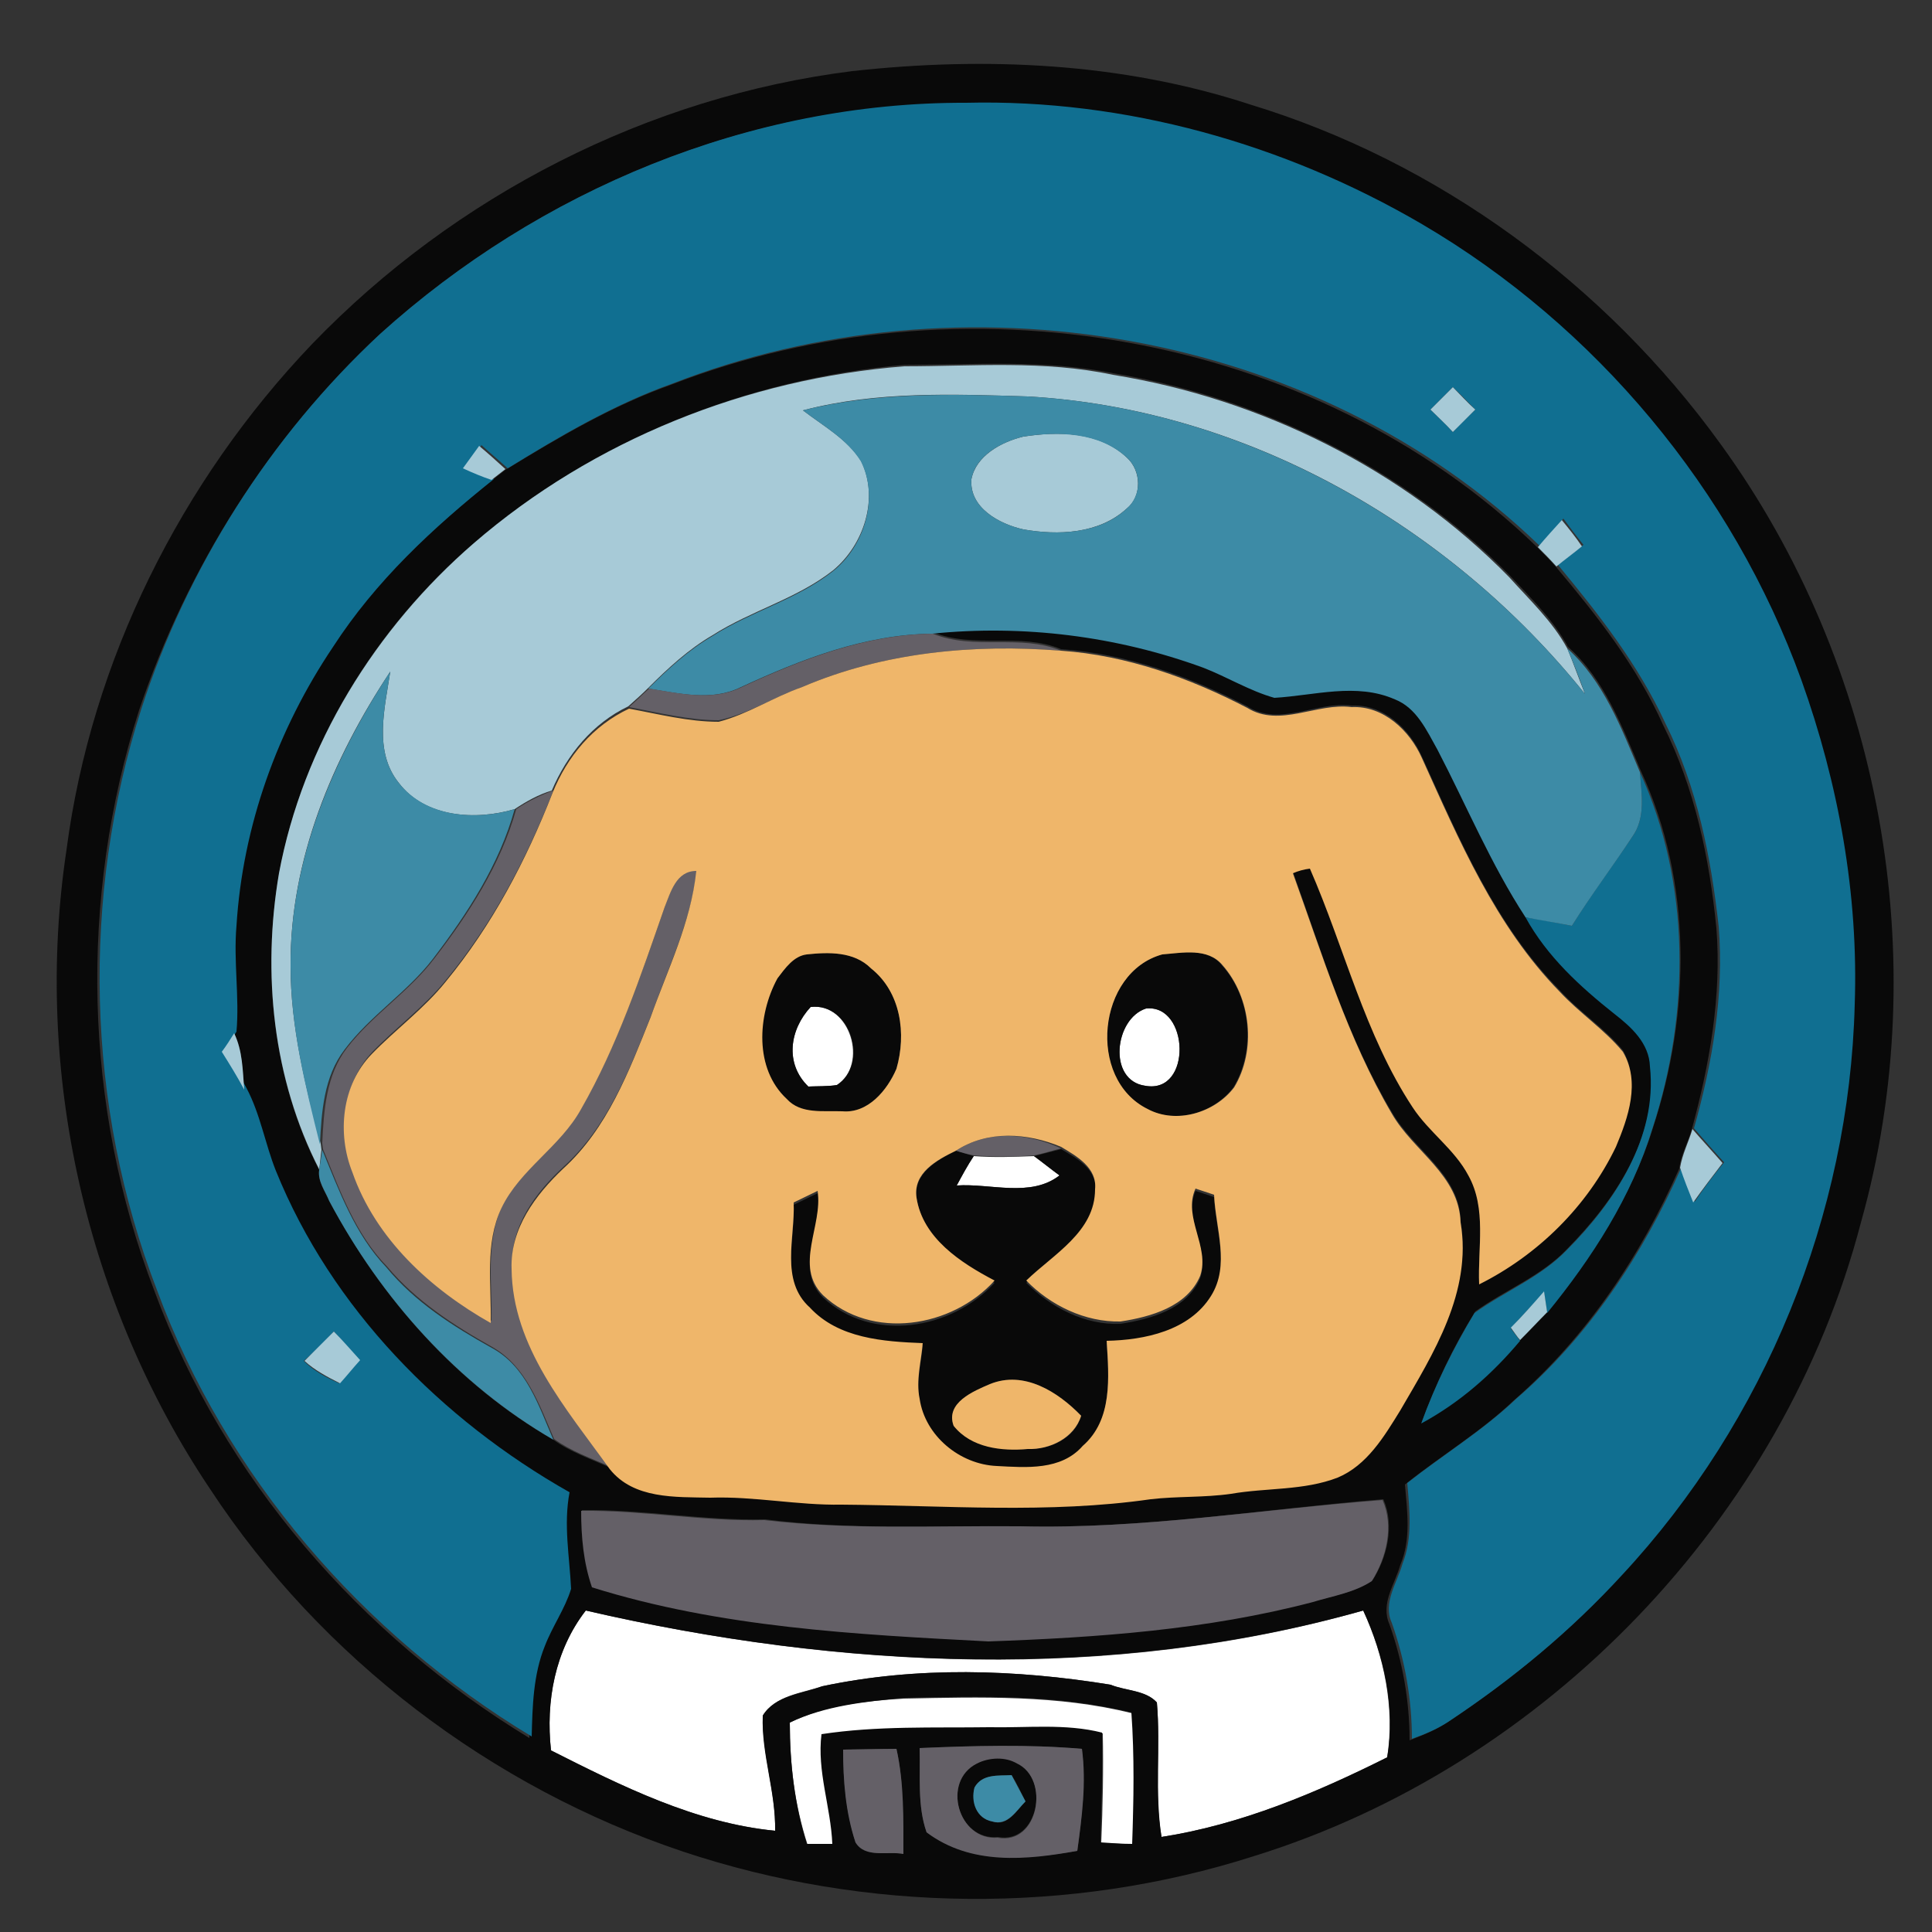 <?xml version="1.0" encoding="utf-8"?>
<!-- Generator: Adobe Illustrator 26.0.3, SVG Export Plug-In . SVG Version: 6.00 Build 0)  -->
<svg version="1.1" id="Layer_1" xmlns="http://www.w3.org/2000/svg" xmlns:xlink="http://www.w3.org/1999/xlink" x="0px" y="0px"
	 viewBox="0 0 250 250" style="enable-background:new 0 0 250 250;" xml:space="preserve">
<rect x="0" y="0" width="250" height="250" fill="#333333" stroke="none"/>
<style type="text/css">
	.st0{fill:#FFFFFF;}
	.st1{fill:#090909;}
	.st2{fill:#106F91;}
	.st3{fill:#A7CAD7;}
	.st4{fill:#3D8BA6;}
	.st5{fill:#646067;}
	.st6{fill:#EFB66A;}
</style>
<g id="_x23_ffffffff">
	<path class="st0" d="M148.3,130.5c5.6-0.6,6,11.1-0.1,10C143.3,139.9,144.2,131.8,148.3,130.5z"/>
	<path class="st0" d="M104.6,140.6c-3.1-3-2.4-7.4,0.3-10.3c5.1-0.6,7.5,7.4,3.4,10.1C107.1,140.6,105.8,140.6,104.6,140.6z"/>
	<path class="st0" d="M123.8,153.4c0.7-1.3,1.4-2.6,2.2-3.8c2.6,0.2,5.2,0.1,7.8,0c1.1,0.8,2.2,1.7,3.3,2.5
		C133.3,155,128.1,153.1,123.8,153.4z"/>
	<path class="st0" d="M75.8,208.4c32.9,7.6,67.9,9.3,100.6,0c2.7,5.9,4.1,12.6,3.1,19c-9.2,4.6-18.9,8.7-29.2,10.3
		c-1-5.8-0.1-11.6-0.6-17.4c-1.5-1.6-4.1-1.5-6-2.3c-12.3-2-25-2.4-37.3,0.2c-2.7,0.9-6.1,1.2-7.7,3.8c-0.1,5,1.7,9.9,1.6,14.9
		c-10.3-1-19.9-5.8-29-10.4C70.6,220.1,71.8,213.5,75.8,208.4z"/>
	<path class="st0" d="M102.2,222.9c4.6-2.3,9.8-2.8,14.8-3.1c9.9-0.2,19.9-0.5,29.5,1.9c0.4,5.7,0.2,11.4,0.1,17
		c-1.4-0.1-2.8-0.2-4.1-0.2c0.2-4.8,0.3-9.5,0.2-14.2c-4.8-1.2-9.8-0.6-14.6-0.7c-7.2,0.1-14.5-0.1-21.7,0.9
		c-0.6,4.8,1.2,9.4,1.4,14.2c-1.1,0-2.2,0-3.3,0C102.8,233.5,102.2,228.2,102.2,222.9z"/>
</g>
<g id="_x23_090909ff">
	<path class="st1" d="M110.3,9.2c17.2-1.9,34.9-1.1,51.4,4.3c24.4,7.4,46,23.3,60.9,43.9c20.8,28.6,27.8,66.7,18.2,100.8
		c-10,38.3-40.8,70.3-78.6,82c-23.8,7.6-50.1,7.3-73.8-0.6c-24.8-8.3-46.8-25-61.2-46.9c-16.1-24-22.9-54.1-18.6-82.7
		c3.2-24.5,14.8-47.7,31.8-65.5C58.9,25.3,83.9,12.5,110.3,9.2 M49.2,43.2C34.9,56.5,24.2,73.5,18,91.9c-7.8,24.3-7.2,51.3,2,75.2
		c8.9,24.1,26.6,44.5,48.5,57.8c0.1-3.9,0.2-8,1.7-11.7c1-2.5,2.6-4.8,3.4-7.4c-0.1-4.2-1-8.3-0.2-12.5c-16.6-9.4-30.8-23.8-38-41.6
		c-1.4-3.5-2.1-7.3-3.8-10.7c-0.2-2.5-0.2-5-1.3-7.3c0.4-4.6-0.4-9.1,0-13.7c0.8-12.9,5.3-25.5,12.5-36.1c5.5-8.5,13-15.4,20.8-21.7
		c0.4-0.3,1.3-1,1.8-1.4c6.9-4.2,13.8-8.3,21.4-11c37.3-14.5,83.1-7.1,112.1,21c0.8,0.8,1.6,1.6,2.4,2.5
		c5.3,6.3,10.5,12.9,13.9,20.5c4.1,8.2,6,17.2,6.9,26.3c0.7,8.8-0.9,17.7-3.2,26.1c-0.5,1.7-1.4,3.3-1.6,5c-5,11.3-12,21.8-21.4,30
		c-4.3,4.1-9.5,7.2-14.1,10.9c0.3,3.5,0.8,7.1-0.6,10.4c-0.7,2.5-2.6,5-1.4,7.7c1.7,4.8,2.6,9.9,2.6,15c1.8-0.7,3.5-1.4,5-2.4
		c8.1-5.4,15.7-11.6,22.2-18.8c18.5-19.9,29.4-46.7,30.1-73.8c0.6-14.3-2.1-28.6-6.9-42c-8.9-24.5-26.6-45.8-49.1-59
		c-17.7-10.4-38.3-16.2-59-15.7C97.1,13.2,69.8,24.6,49.2,43.2 M61.3,70.3c-12.8,11-22.1,26.1-25.2,42.8
		c-2.2,12.9-0.8,26.6,5.2,38.3c-0.2,1.4,0.7,2.7,1.3,4c6.7,12.6,16.6,23.8,29,30.9c2.2,1.6,4.9,2.5,7.3,3.6c3.1,3.9,8.5,3.6,13,3.7
		c5.7-0.2,11.3,1,17,0.9c13.3,0.1,26.7,1.2,40-0.7c3.5-0.3,7-0.1,10.4-0.7c4.6-0.8,9.4-0.4,13.8-2.1c3.8-1.6,6-5.4,8.1-8.7
		c4.2-7.4,9.3-15.3,7.8-24.3c-0.1-6.1-6.1-9.2-8.9-14.1c-5.8-9.7-9-20.5-12.8-31.1c0.7-0.3,1.5-0.5,2.2-0.6
		c4.6,10.2,7.1,21.4,13.3,30.9c2.1,3.2,5.4,5.4,7.2,8.8c2.4,4.3,1.2,9.4,1.4,14.1c7.6-3.7,14.1-10.1,17.7-17.8
		c1.5-3.8,3.1-8.4,0.9-12.3c-2.4-2.9-5.7-5-8.2-7.8c-8.3-8.4-13-19.6-17.8-30.2c-1.6-3.6-5-6.8-9.1-6.6c-4.5-0.6-9.3,2.8-13.5,0.1
		c-7.5-3.9-15.6-6.8-24.1-7.4c-5.3-2.2-11.2,0-16.6-2.2c11.8-1.2,24,0.2,35.1,4.4c3.1,1.2,6,3,9.2,3.9c5.1-0.3,10.6-2,15.6,0.2
		c2.8,1.1,4.1,4,5.5,6.5c3.7,7.2,6.9,14.8,11.4,21.7c2.7,5,7,8.9,11.5,12.5c2.2,1.7,4.4,3.8,4.6,6.8c1,9.2-4.6,17.5-10.8,23.8
		c-3.3,3.5-8,5.3-11.9,8.1c-2.8,4.5-5.1,9.3-6.9,14.3c4.9-2.6,9.2-6.4,12.8-10.7c1.2-1.2,2.4-2.4,3.5-3.6c5.7-7.1,10.9-15,13.6-23.8
		c4.9-14.9,5.1-31.8-1.6-46.2c-2.4-5.7-4.7-11.8-9.4-16c-1.9-3.5-4.8-6.3-7.5-9.2c-13.7-13.9-32.1-23-51.3-26.2
		c-8.9-1.8-18-1.1-27-1.1C96.7,49,76.8,56.9,61.3,70.3 M132,197.5c-11-0.1-22.1,0.5-33-0.9c-7.9,0.2-15.8-1.3-23.7-1.2
		c0,3.4,0.3,6.7,1.4,9.9c16.6,5.2,34.1,6.2,51.3,7c14.1-0.5,28.3-1.5,42-5.1c2.6-0.7,5.3-1.2,7.6-2.7c1.9-3,2.9-7.1,1.4-10.5
		C163.3,195.3,147.7,197.9,132,197.5 M75.8,208.4c-4,5.2-5.2,11.8-4.5,18.1c9.1,4.6,18.7,9.4,29,10.4c0.1-5-1.8-9.9-1.6-14.9
		c1.6-2.6,5-2.8,7.7-3.8c12.2-2.6,25-2.2,37.3-0.2c2,0.8,4.6,0.7,6,2.3c0.5,5.8-0.3,11.7,0.6,17.4c10.3-1.6,20-5.7,29.2-10.3
		c1.1-6.4-0.4-13.2-3.1-19C143.7,217.6,108.7,216,75.8,208.4 M102.2,222.9c0,5.3,0.6,10.6,2.2,15.7c1.1,0,2.2,0,3.3,0
		c-0.2-4.8-2-9.4-1.4-14.2c7.2-1.1,14.5-0.8,21.7-0.9c4.9,0.1,9.9-0.5,14.6,0.7c0.1,4.8-0.1,9.5-0.2,14.2c1.4,0.1,2.8,0.2,4.1,0.2
		c0.2-5.7,0.3-11.4-0.1-17c-9.7-2.4-19.6-2.1-29.5-1.9C112,220.2,106.8,220.7,102.2,222.9 M109.1,226.4c0,4,0.4,8.1,1.6,12
		c1.2,2.1,4.2,1.1,6.2,1.5c-0.1-4.5,0.1-9.1-0.9-13.6C113.6,226.3,111.3,226.3,109.1,226.4 M119,226.2c0.1,3.6-0.3,7.4,0.9,10.9
		c5.7,4.2,13,3.5,19.5,2.4c0.6-4.4,1.1-8.8,0.6-13.2C133,225.7,126,225.9,119,226.2z"/>
	<path class="st1" d="M104.4,123.5c2.9-0.3,6.2-0.4,8.3,1.8c3.9,3,4.6,8.5,3.3,13c-1.2,2.8-3.7,5.8-7,5.5c-2.4,0-5.3,0.4-7.2-1.6
		c-4.3-4-3.9-10.9-1.2-15.6C101.5,125.2,102.7,123.7,104.4,123.5 M104.6,140.6c1.2-0.1,2.5,0,3.7-0.2c4.2-2.7,1.8-10.7-3.4-10.1
		C102.2,133.2,101.5,137.6,104.6,140.6z"/>
	<path class="st1" d="M150.4,123.5c2.6-0.2,5.9-0.9,7.7,1.4c3.8,4.2,4.4,11,1.5,15.8c-2.5,3.3-7.4,4.8-11.2,2.8
		C140.6,139.6,142,125.8,150.4,123.5 M148.3,130.5c-4.1,1.3-5,9.3-0.1,10C154.3,141.6,153.9,129.9,148.3,130.5z"/>
	<path class="st1" d="M118.6,155c-0.4-3.2,2.7-4.9,5.1-6.1c0.6,0.2,1.7,0.5,2.3,0.7c-0.8,1.2-1.5,2.5-2.2,3.8
		c4.4-0.3,9.6,1.6,13.3-1.3c-1.1-0.8-2.2-1.7-3.3-2.5c1.2-0.3,2.3-0.6,3.5-0.9c2.1,1.2,4.8,2.7,4.4,5.5c0,5.5-5.5,8.4-8.9,11.8
		c3.2,3.2,7.6,5.5,12.2,5.3c3.9-0.6,8.6-1.9,10.3-5.9c1.3-3.8-2.2-7.6-0.6-11.3c0.6,0.2,1.8,0.6,2.4,0.8c0.2,4.3,2.1,9.1-0.4,13.1
		c-2.8,4.4-8.6,5.7-13.5,5.8c0.3,4.6,0.7,10.2-3.1,13.6c-2.8,3.1-7.3,2.8-11.1,2.6c-4.7-0.3-9.3-4-10-8.7c-0.5-2.4,0.2-4.9,0.4-7.2
		c-5.1-0.3-10.9-0.6-14.6-4.6c-3.9-3.4-1.9-9.1-2.1-13.6c1-0.5,2.1-1,3.1-1.5c0.7,4.5-3.1,9.7,0.7,13.5c6.3,5.9,16.6,4.2,22.2-1.9
		C124.3,163.4,119.4,160.2,118.6,155 M123.4,184.5c2.2,2.8,6.2,3.2,9.6,3c2.9,0.1,6.1-1.4,6.9-4.3c-3-3.1-7.4-5.9-11.8-4.1
		C126,180,122.3,181.6,123.4,184.5z"/>
	<path class="st1" d="M126.4,228.2c1.5-0.9,3.6-1,5.2-0.1c4.3,2,2.8,10.6-2.5,9.6C124,238.2,121.8,230.6,126.4,228.2 M126.1,231.3
		c-0.4,1.8,0.2,4,2.3,4.4c2,0.7,3.1-1.4,4.3-2.6c-0.6-1.2-1.1-2.3-1.8-3.4C129.2,229.8,127.1,229.5,126.1,231.3z"/>
</g>
<g id="_x23_106f91ff">
	<path class="st2" d="M49.2,43.2c20.6-18.6,47.9-30,75.8-29.9c20.6-0.5,41.2,5.3,59,15.7c22.5,13.2,40.2,34.4,49.1,59
		c4.8,13.4,7.4,27.7,6.9,42c-0.7,27.2-11.6,53.9-30.1,73.8c-6.6,7.2-14.1,13.4-22.2,18.8c-1.6,1.1-3.3,1.8-5,2.4
		c0-5.1-0.9-10.2-2.6-15c-1.2-2.6,0.7-5.2,1.4-7.7c1.3-3.3,0.9-6.9,0.6-10.4c4.7-3.7,9.8-6.8,14.1-10.9c9.4-8.1,16.4-18.7,21.4-30
		c0.5,1.5,1.1,3,1.7,4.5c1.2-1.8,2.5-3.5,3.8-5.1c-1.3-1.4-2.6-2.9-3.9-4.4c2.4-8.5,3.9-17.3,3.2-26.1c-1-9-2.8-18.1-6.9-26.3
		c-3.5-7.6-8.6-14.1-13.9-20.5c1.1-0.9,2.2-1.7,3.3-2.6c-0.9-1.1-1.8-2.3-2.6-3.4c-1,1.2-2.1,2.4-3.1,3.5
		c-29.1-28.1-74.8-35.5-112.1-21c-7.6,2.7-14.6,6.8-21.4,11c-1.1-1-2.3-2-3.4-3c-0.7,1-1.4,1.9-2.1,2.9c1.2,0.5,2.5,1,3.7,1.5
		c-7.9,6.3-15.3,13.2-20.8,21.7c-7.2,10.7-11.7,23.2-12.5,36.1c-0.4,4.6,0.4,9.2,0,13.7c-0.5,0.8-1.1,1.6-1.6,2.4
		c1,1.6,2,3.2,2.9,4.9c1.8,3.4,2.4,7.2,3.8,10.7c7.2,17.8,21.4,32.2,38,41.6c-0.8,4.2,0,8.3,0.2,12.5c-0.8,2.6-2.4,4.8-3.4,7.4
		c-1.5,3.7-1.6,7.8-1.7,11.7c-21.9-13.2-39.6-33.7-48.5-57.8c-9.2-23.9-9.8-50.9-2-75.2C24.2,73.5,34.9,56.5,49.2,43.2 M185.1,53
		c1,1,2,1.9,2.9,2.9c0.9-1,1.9-1.9,2.9-2.9c-1-1-1.9-2-2.9-2.9C187,51.1,186.1,52,185.1,53 M43.2,172.3c-1.2,1.3-2.5,2.6-3.9,3.8
		c1.3,1.3,3,2.2,4.6,2.9c0.9-1,1.8-2,2.6-3C45.4,174.8,44.3,173.5,43.2,172.3z"/>
	<path class="st2" d="M212.2,99.9c6.6,14.4,6.5,31.3,1.6,46.2c-2.7,8.8-7.8,16.7-13.6,23.8c-0.1-0.7-0.3-2-0.4-2.7
		c-1.4,1.6-2.9,3.1-4.3,4.7c0.3,0.4,0.9,1.2,1.2,1.6c-3.6,4.3-7.8,8-12.8,10.7c1.8-5,4.2-9.8,6.9-14.3c3.9-2.8,8.5-4.6,11.9-8.1
		c6.2-6.2,11.8-14.6,10.8-23.8c-0.1-3-2.4-5.1-4.6-6.8c-4.4-3.5-8.7-7.4-11.5-12.5c2,0.3,4,0.7,6,1.1c2.4-3.9,5.2-7.6,7.8-11.5
		C213,105.8,212.4,102.7,212.2,99.9z"/>
</g>
<g id="_x23_a7cad7ff">
	<path class="st3" d="M61.3,70.3C76.8,56.9,96.7,49,117,47.4c9,0,18.1-0.8,27,1.1c19.2,3.1,37.6,12.2,51.3,26.2
		c2.6,2.9,5.6,5.7,7.5,9.2c0.8,1.9,1.5,3.9,2.3,5.9C187.6,68,161.2,52.9,133,51.3c-9.7-0.3-19.6-0.7-29.1,1.8c2.6,2,5.7,3.7,7.5,6.5
		c2.4,4.8,0.4,10.9-3.6,14.2c-4.7,3.7-10.6,5.2-15.6,8.4c-3.1,1.8-5.8,4.3-8.3,6.8c-0.8,0.8-1.7,1.6-2.6,2.4
		c-4.6,2.2-7.9,6.2-9.9,10.9c-1.7,0.5-3.3,1.4-4.8,2.4c-5.1,1.5-11.6,1.1-15-3.4c-3.3-4.1-1.8-9.7-1.1-14.4
		c-7.5,11.3-13,24.4-12.9,38.1c0,7.8,1.9,15.5,3.9,23l0.1,0.8c-0.1,0.6-0.2,1.9-0.3,2.5c-6-11.7-7.4-25.4-5.2-38.3
		C39.2,96.4,48.6,81.3,61.3,70.3z"/>
	<path class="st3" d="M185.1,53c1-1,1.9-1.9,2.9-2.9c1,1,1.9,2,2.9,2.9c-1,1-1.9,1.9-2.9,2.9C187.1,54.9,186.1,54,185.1,53z"/>
	<path class="st3" d="M132.4,56.5c4.5-0.7,9.8-0.7,13.4,2.7c1.9,1.7,2,5,0,6.6c-3.6,3.3-8.9,3.5-13.4,2.7c-3.1-0.7-7-2.8-6.7-6.5
		C126.3,59,129.5,57.2,132.4,56.5z"/>
	<path class="st3" d="M59.9,60.6c0.7-1,1.4-1.9,2.1-2.9c1.2,1,2.3,2,3.4,3c-0.4,0.3-1.3,1-1.8,1.4C62.4,61.7,61.2,61.2,59.9,60.6z"
		/>
	<path class="st3" d="M199,70.8c1-1.2,2.1-2.4,3.1-3.5c0.9,1.1,1.8,2.2,2.6,3.4c-1.1,0.9-2.2,1.7-3.3,2.6
		C200.6,72.4,199.8,71.6,199,70.8z"/>
	<path class="st3" d="M28.7,136.1c0.6-0.8,1.1-1.6,1.6-2.4c1.1,2.3,1.1,4.8,1.3,7.3C30.7,139.3,29.7,137.7,28.7,136.1z"/>
	<path class="st3" d="M217.4,151.1c0.3-1.8,1.1-3.3,1.6-5c1.3,1.5,2.6,2.9,3.9,4.4c-1.3,1.7-2.6,3.4-3.8,5.1
		C218.5,154.1,217.9,152.6,217.4,151.1z"/>
	<path class="st3" d="M195.5,171.8c1.5-1.5,2.9-3.1,4.3-4.7c0.1,0.7,0.3,2,0.4,2.7c-1.2,1.2-2.3,2.4-3.5,3.6
		C196.4,173.1,195.8,172.2,195.5,171.8z"/>
	<path class="st3" d="M43.2,172.3c1.2,1.2,2.3,2.5,3.4,3.7c-0.9,1-1.7,2-2.6,3c-1.6-0.8-3.3-1.7-4.6-2.9
		C40.6,174.9,41.9,173.6,43.2,172.3z"/>
</g>
<g id="_x23_3d8ba6ff">
	<path class="st4" d="M103.9,53.1c9.5-2.4,19.4-2.1,29.1-1.8c28.1,1.6,54.6,16.7,72.1,38.5c-0.7-2-1.5-4-2.3-5.9
		c4.7,4.2,7,10.3,9.4,16c0.2,2.8,0.8,5.9-1,8.4c-2.5,3.8-5.3,7.5-7.8,11.5c-2-0.4-4-0.7-6-1.1c-4.5-6.9-7.6-14.4-11.4-21.7
		c-1.4-2.5-2.7-5.4-5.5-6.5c-5-2.2-10.4-0.5-15.6-0.2c-3.2-0.9-6.1-2.7-9.2-3.9c-11.2-4.1-23.3-5.6-35.1-4.4
		c-8.7,0.1-16.9,3.3-24.7,6.9c-3.8,1.9-8.1,0.8-12,0.2c2.5-2.5,5.2-5,8.3-6.8c5-3.2,10.9-4.7,15.6-8.4c4-3.2,6-9.4,3.6-14.2
		C109.6,56.8,106.5,55.1,103.9,53.1 M132.4,56.5c-2.8,0.7-6.1,2.4-6.7,5.5c-0.3,3.7,3.6,5.8,6.7,6.5c4.5,0.8,9.9,0.6,13.4-2.7
		c2-1.7,1.9-4.9,0-6.6C142.2,55.9,136.9,55.8,132.4,56.5z"/>
	<path class="st4" d="M37.6,125c-0.1-13.7,5.5-26.8,12.9-38.1c-0.7,4.7-2.2,10.3,1.1,14.4c3.5,4.5,10,4.9,15,3.4
		c-2,7.2-6.1,13.5-10.6,19.4c-3.3,4.3-8.1,7.3-11.4,11.7c-2.7,3.5-3,8.1-3.2,12.3C39.5,140.5,37.6,132.9,37.6,125z"/>
	<path class="st4" d="M41.7,148.8c2.2,5.3,4.2,10.9,8.3,15.2c3.7,4.5,8.6,7.6,13.6,10.4c4.5,2.4,6.1,7.5,8,11.9
		c-12.4-7.2-22.3-18.3-29-30.9c-0.5-1.3-1.5-2.5-1.3-4C41.4,150.7,41.6,149.5,41.7,148.8z"/>
	<path class="st4" d="M126.1,231.3c1-1.8,3.1-1.5,4.8-1.6c0.6,1.1,1.2,2.3,1.8,3.4c-1.2,1.2-2.3,3.2-4.3,2.6
		C126.3,235.3,125.6,233.1,126.1,231.3z"/>
</g>
<g id="_x23_646067ff">
	<path class="st5" d="M96,88.9c7.8-3.6,16-6.8,24.7-6.9c5.4,2.2,11.3,0,16.6,2.2c-11.3-0.9-23,0.2-33.5,4.7c-3.6,1.3-7,3.5-10.8,4.3
		c-3.9,0-7.8-1-11.6-1.7c0.9-0.8,1.7-1.6,2.6-2.4C87.9,89.7,92.2,90.8,96,88.9z"/>
	<path class="st5" d="M66.8,104.7c1.5-1,3.1-1.8,4.8-2.4c-3.4,8.7-7.8,17.1-13.8,24.4c-2.8,3.5-6.5,6.2-9.6,9.4
		c-3.8,4-4.5,10.3-2.5,15.3c3.1,8.6,10.1,15.1,17.9,19.5c0.1-4.9-0.8-10.2,1.4-14.9c2.4-5,7.6-7.9,10.3-12.8
		c4.7-8.2,7.7-17.2,10.8-26.1c0.8-2,1.5-4.7,4.1-4.7c-0.7,6.6-3.7,12.7-5.9,18.9c-2.8,7-5.6,14.4-11.3,19.6c-3.7,3.4-7,7.8-6.7,13
		c0.1,10.1,7.1,18.2,12.7,25.9c-2.5-1.1-5.1-2-7.3-3.6c-1.9-4.4-3.6-9.4-8-11.9c-5-2.8-9.9-6-13.6-10.4c-4.1-4.2-6.1-9.8-8.3-15.2
		l-0.1-0.8c0.2-4.2,0.5-8.8,3.2-12.3c3.3-4.3,8.1-7.3,11.4-11.7C60.6,118.3,64.8,111.9,66.8,104.7z"/>
	<path class="st5" d="M123.7,148.9c4.1-2.7,9.3-2.3,13.6-0.3c-1.2,0.3-2.4,0.7-3.5,0.9c-2.6,0.2-5.2,0.2-7.8,0
		C125.4,149.4,124.3,149.1,123.7,148.9z"/>
	<path class="st5" d="M132,197.5c15.7,0.4,31.3-2.2,46.9-3.4c1.5,3.4,0.5,7.5-1.4,10.5c-2.3,1.5-5,1.9-7.6,2.7
		c-13.7,3.6-27.9,4.6-42,5.1c-17.2-0.9-34.7-1.8-51.3-7c-1.1-3.2-1.4-6.5-1.4-9.9c7.9-0.1,15.8,1.4,23.7,1.2
		C109.9,198,121,197.4,132,197.5z"/>
	<path class="st5" d="M109.1,226.4c2.3,0,4.6-0.1,6.9-0.1c1,4.5,0.9,9.1,0.9,13.6c-2-0.4-4.9,0.6-6.2-1.5
		C109.4,234.5,109.1,230.4,109.1,226.4z"/>
	<path class="st5" d="M119,226.2c7-0.3,14-0.5,21,0.1c0.6,4.4,0,8.8-0.6,13.2c-6.6,1.2-13.8,1.9-19.5-2.4
		C118.7,233.7,119.1,229.9,119,226.2 M126.4,228.2c-4.6,2.3-2.4,10,2.7,9.6c5.3,1,6.8-7.6,2.5-9.6
		C130.1,227.3,128,227.4,126.4,228.2z"/>
</g>
<g id="_x23_efb66aff">
	<path class="st6" d="M103.8,88.9c10.5-4.5,22.2-5.6,33.5-4.7c8.5,0.6,16.6,3.5,24.1,7.4c4.2,2.6,9-0.7,13.5-0.1
		c4.1-0.2,7.5,3,9.1,6.6c4.8,10.6,9.5,21.7,17.8,30.2c2.6,2.8,5.8,4.9,8.2,7.8c2.3,3.9,0.7,8.5-0.9,12.3c-3.7,7.7-10.1,14-17.7,17.8
		c-0.2-4.7,1-9.8-1.4-14.1c-1.8-3.4-5.1-5.6-7.2-8.8c-6.2-9.4-8.8-20.6-13.3-30.9c-0.8,0.1-1.5,0.3-2.2,0.6
		c3.8,10.5,7.1,21.4,12.8,31.1c2.8,4.9,8.7,7.9,8.9,14.1c1.5,9-3.5,16.9-7.8,24.3c-2.1,3.4-4.3,7.1-8.1,8.7
		c-4.4,1.7-9.2,1.3-13.8,2.1c-3.5,0.5-7,0.3-10.4,0.7c-13.2,1.9-26.7,0.8-40,0.7c-5.7,0.1-11.3-1.1-17-0.9c-4.5-0.1-9.9,0.2-13-3.7
		c-5.6-7.8-12.6-15.8-12.7-25.9c-0.2-5.2,3.1-9.6,6.7-13c5.7-5.2,8.5-12.6,11.3-19.6c2.2-6.2,5.2-12.2,5.9-18.9
		c-2.6,0-3.3,2.7-4.1,4.7c-3.1,8.9-6.1,17.9-10.8,26.1c-2.7,4.9-7.9,7.8-10.3,12.8c-2.2,4.6-1.3,9.9-1.4,14.9
		c-7.8-4.4-14.9-10.9-17.9-19.5c-2-5-1.4-11.3,2.5-15.3c3.1-3.2,6.8-5.9,9.6-9.4c6-7.3,10.4-15.7,13.8-24.4
		c1.9-4.7,5.2-8.7,9.9-10.9c3.8,0.7,7.7,1.7,11.6,1.7C96.8,92.4,100.1,90.2,103.8,88.9 M104.4,123.5c-1.7,0.2-2.8,1.8-3.8,3.1
		c-2.6,4.8-3,11.7,1.2,15.6c1.8,2,4.7,1.5,7.2,1.6c3.3,0.3,5.8-2.7,7-5.5c1.3-4.5,0.6-9.9-3.3-13
		C110.5,123.1,107.2,123.2,104.4,123.5 M150.4,123.5c-8.4,2.3-9.8,16.1-1.9,20c3.7,2,8.7,0.5,11.2-2.8c2.9-4.8,2.2-11.6-1.5-15.8
		C156.3,122.6,153,123.3,150.4,123.5 M123.7,148.9c-2.5,1.2-5.6,2.9-5.1,6.1c0.8,5.2,5.7,8.4,10.1,10.7c-5.5,6.1-15.9,7.8-22.2,1.9
		c-3.8-3.8,0-9-0.7-13.5c-1,0.5-2.1,1-3.1,1.5c0.2,4.5-1.8,10.1,2.1,13.6c3.7,4,9.5,4.4,14.6,4.6c-0.2,2.4-0.9,4.8-0.4,7.2
		c0.7,4.8,5.2,8.5,10,8.7c3.8,0.2,8.3,0.6,11.1-2.6c3.9-3.4,3.4-8.9,3.1-13.6c4.9-0.1,10.7-1.3,13.5-5.8c2.5-4,0.6-8.7,0.4-13.1
		c-0.6-0.2-1.8-0.6-2.4-0.8c-1.7,3.7,1.9,7.5,0.6,11.3c-1.7,4-6.4,5.3-10.3,5.9c-4.6,0.1-9.1-2.1-12.2-5.3c3.5-3.4,8.9-6.3,8.9-11.8
		c0.3-2.8-2.4-4.3-4.4-5.5C133,146.6,127.8,146.2,123.7,148.9z"/>
	<path class="st6" d="M123.4,184.5c-1.1-3,2.6-4.5,4.7-5.4c4.4-1.8,8.8,1,11.8,4.1c-0.9,2.9-4.1,4.4-6.9,4.3
		C129.7,187.8,125.7,187.4,123.4,184.5z"/>
</g>
</svg>
